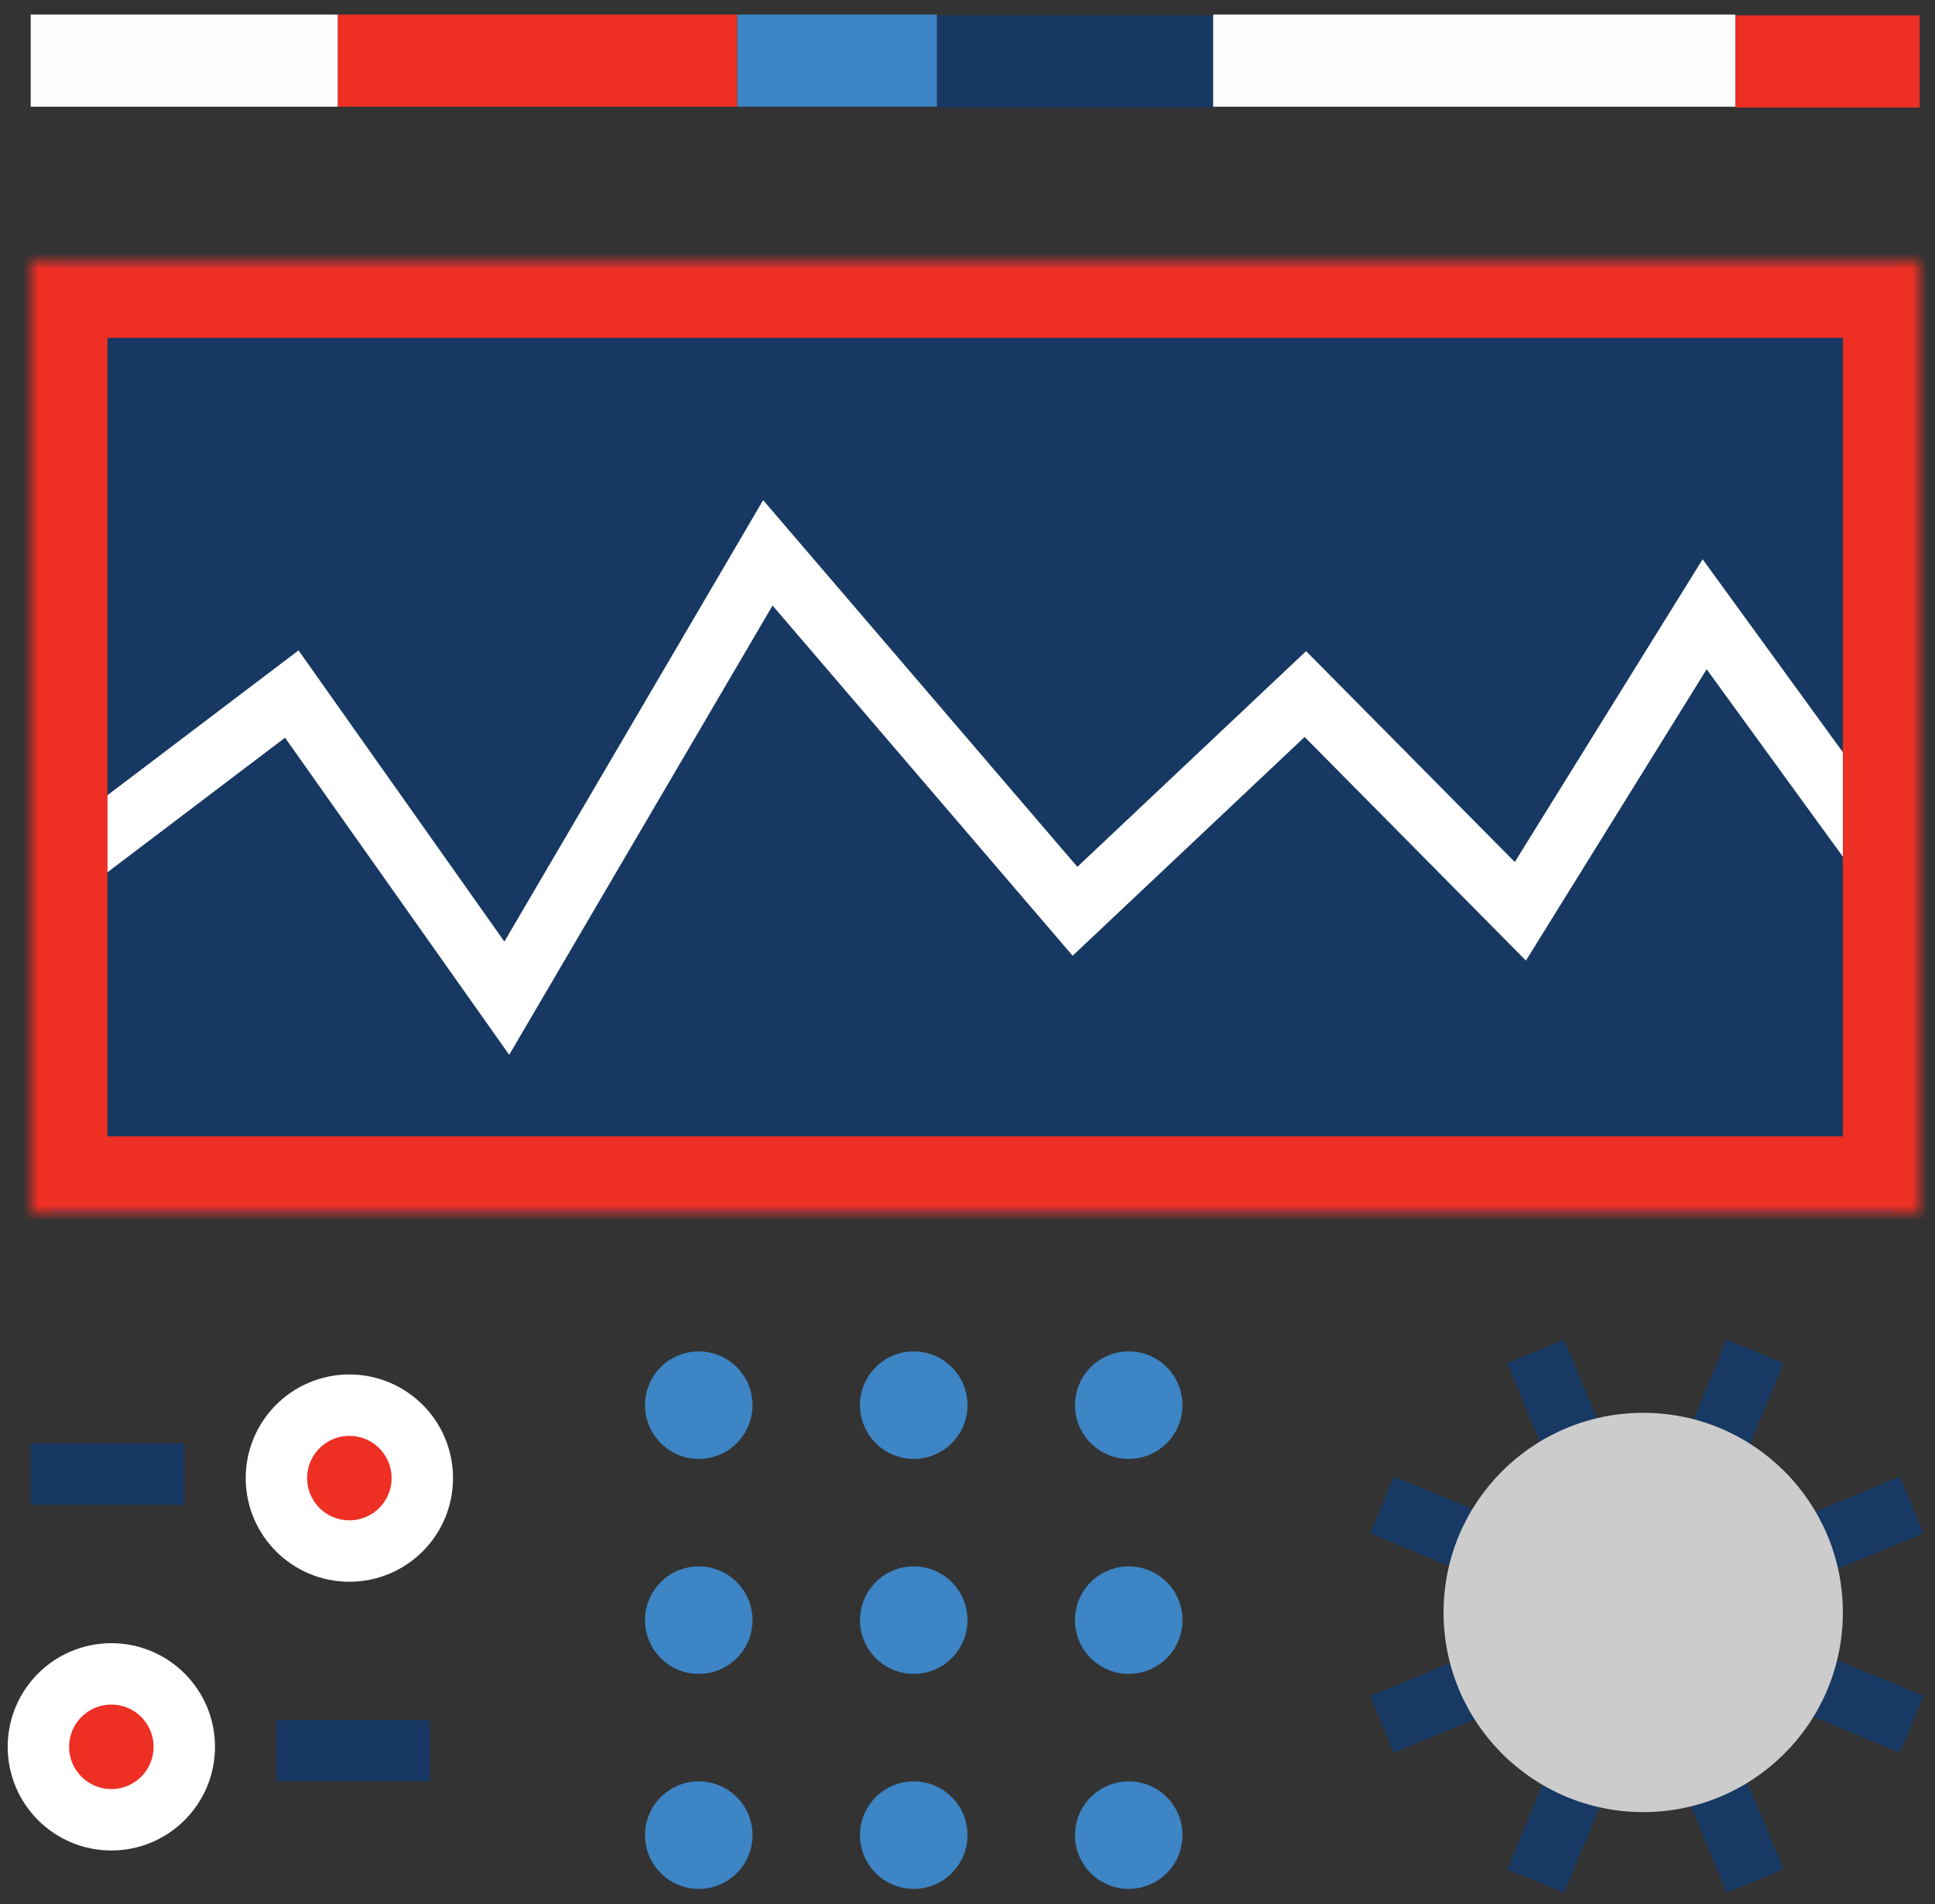 <?xml version="1.0" encoding="UTF-8" standalone="no"?>
<svg width="126px" height="124px" viewBox="0 0 126 124" version="1.1" xmlns="http://www.w3.org/2000/svg" xmlns:xlink="http://www.w3.org/1999/xlink">
    <rect x="0" y="0" width="126" height="124" fill="#333333" stroke="none"/>
    <!-- Generator: Sketch 41.2 (35397) - http://www.bohemiancoding.com/sketch -->
    <title>yellow panel elements</title>
    <desc>Created with Sketch.</desc>
    <defs>
        <rect id="path-1" x="0" y="0" width="123" height="62"></rect>
        <mask id="mask-2" maskContentUnits="userSpaceOnUse" maskUnits="objectBoundingBox" x="0" y="0" width="123" height="62" fill="white">
            <use xlink:href="#path-1"></use>
        </mask>
    </defs>
    <g id="Page-1" stroke="none" stroke-width="1" fill="none" fill-rule="evenodd">
        <g id="Desktop-HD" transform="translate(-1307, -29)">
            <g id="yellow-panel-elements" transform="translate(1309, 29)">
                <g id="top-bar">
                    <polygon id="Fill-94" fill="#FEFEFE" points="0 6.947 20 6.947 20 0.947 0 0.947"></polygon>
                    <polygon id="Fill-96" fill="#173862" points="59 7 77.215 7 77.215 1 59 1"></polygon>
                    <polygon id="Fill-97" fill="#ED2E23" points="111 7 123 7 123 1 111 1"></polygon>
                    <polygon id="Fill-98" fill="#FEFEFE" points="76.995 6.947 111 6.947 111 0.947 76.995 0.947"></polygon>
                    <polygon id="Fill-99" fill="#ED2E23" points="20.005 6.947 46.005 6.947 46.005 0.947 20.005 0.947"></polygon>
                    <polygon id="Fill-100" fill="#3D85C5" points="46.005 6.947 59.005 6.947 59.005 0.947 46.005 0.947"></polygon>
                </g>
                <g id="graph" transform="translate(0, 17)">
                    <polygon id="Fill-101" fill="#173862" points="1.287 62.021 121.287 62.021 121.287 0.102 1.287 0.102"></polygon>
                    <polyline id="Path-2" stroke="#FFFFFF" stroke-width="4" points="3 38.805 17 28.195 31 48 48 19 68 42.341 83 28.195 97 42.341 109 23 121 39.512"></polyline>
                    <use id="Rectangle-2" stroke="#ED2F24" mask="url(#mask-2)" stroke-width="10" xlink:href="#path-1"></use>
                </g>
                <g id="speaker" transform="translate(40, 88)" fill="#3D85C5">
                    <path d="M7,17.5 C7,19.433 5.433,21 3.5,21 C1.567,21 0,19.433 0,17.5 C0,15.567 1.567,14 3.5,14 C5.433,14 7,15.567 7,17.5" id="Fill-20"></path>
                    <path d="M7,3.5 C7,5.433 5.433,7 3.5,7 C1.567,7 0,5.433 0,3.5 C0,1.567 1.567,0 3.5,0 C5.433,0 7,1.567 7,3.5" id="Fill-20-Copy"></path>
                    <path d="M21,17.5 C21,19.433 19.433,21 17.5,21 C15.567,21 14,19.433 14,17.5 C14,15.567 15.567,14 17.5,14 C19.433,14 21,15.567 21,17.5" id="Fill-21"></path>
                    <path d="M21,3.5 C21,5.433 19.433,7 17.5,7 C15.567,7 14,5.433 14,3.5 C14,1.567 15.567,0 17.5,0 C19.433,0 21,1.567 21,3.5" id="Fill-21-Copy"></path>
                    <path d="M31.5,21 C29.567,21 28,19.433 28,17.5 C28,15.567 29.567,14 31.5,14 C33.433,14 35,15.567 35,17.5 C35,19.433 33.433,21 31.5,21 Z" id="Fill-22"></path>
                    <path d="M31.5,7 C29.567,7 28,5.433 28,3.5 C28,1.567 29.567,0 31.5,0 C33.433,0 35,1.567 35,3.5 C35,5.433 33.433,7 31.5,7 Z" id="Fill-22-Copy"></path>
                    <path d="M7,31.5 C7,33.433 5.433,35 3.5,35 C1.567,35 0,33.433 0,31.5 C0,29.567 1.567,28 3.5,28 C5.433,28 7,29.567 7,31.5" id="Fill-28"></path>
                    <path d="M21,31.5 C21,33.433 19.433,35 17.5,35 C15.567,35 14,33.433 14,31.5 C14,29.567 15.567,28 17.5,28 C19.433,28 21,29.567 21,31.5" id="Fill-29"></path>
                    <path d="M35,31.5 C35,33.433 33.433,35 31.5,35 C29.567,35 28,33.433 28,31.5 C28,29.567 29.567,28 31.5,28 C33.433,28 35,29.567 35,31.5" id="Fill-30"></path>
                </g>
                <g id="circle-rects" transform="translate(0, 91)">
                    <g id="circle-rect" transform="translate(13, 23) rotate(-270) translate(-13, -23) translate(8, 10)">
                        <path d="M4.749,16 C7.373,16 9.499,18.126 9.499,20.749 C9.499,23.373 7.373,25.499 4.749,25.499 C2.126,25.499 -3.55271368e-15,23.373 -3.55271368e-15,20.749 C-3.55271368e-15,18.126 2.126,16 4.749,16 Z" id="Fill-100" stroke="#FFFFFF" stroke-width="4" fill="#EE2F24"></path>
                        <polygon id="Fill-102" fill="#173862" points="3 10 7 10 7 0 3 0"></polygon>
                    </g>
                    <g id="circle-rect" transform="translate(13, 5) rotate(-90) translate(-13, -5) translate(8, -8)">
                        <path d="M4.749,16 C7.373,16 9.499,18.126 9.499,20.749 C9.499,23.373 7.373,25.499 4.749,25.499 C2.126,25.499 1.77635684e-15,23.373 1.77635684e-15,20.749 C1.77635684e-15,18.126 2.126,16 4.749,16 Z" id="Fill-100" stroke="#FFFFFF" stroke-width="4" fill="#EE2F24"></path>
                        <polygon id="Fill-102" fill="#173862" points="3 10 7 10 7 0 3 0"></polygon>
                    </g>
                </g>
                <g id="gear" transform="translate(88, 88)">
                    <path d="M24.284,0 L10,34.484" id="Stroke-79" stroke="#173963" stroke-width="4"></path>
                    <path d="M34.484,10 L0,24.284" id="Stroke-80" stroke="#173963" stroke-width="4"></path>
                    <path d="M10,0 L24.284,34.484" id="Stroke-81" stroke="#173963" stroke-width="4"></path>
                    <path d="M0,10 L34.484,24.284" id="Stroke-82" stroke="#173963" stroke-width="4"></path>
                    <path d="M4,17 C4,9.82 9.82,4 17,4 C24.18,4 30,9.82 30,17 C30,24.18 24.18,30 17,30 C9.82,30 4,24.18 4,17 Z" id="Fill-83" fill="#CDCCCC"></path>
                </g>
            </g>
        </g>
    </g>
</svg>